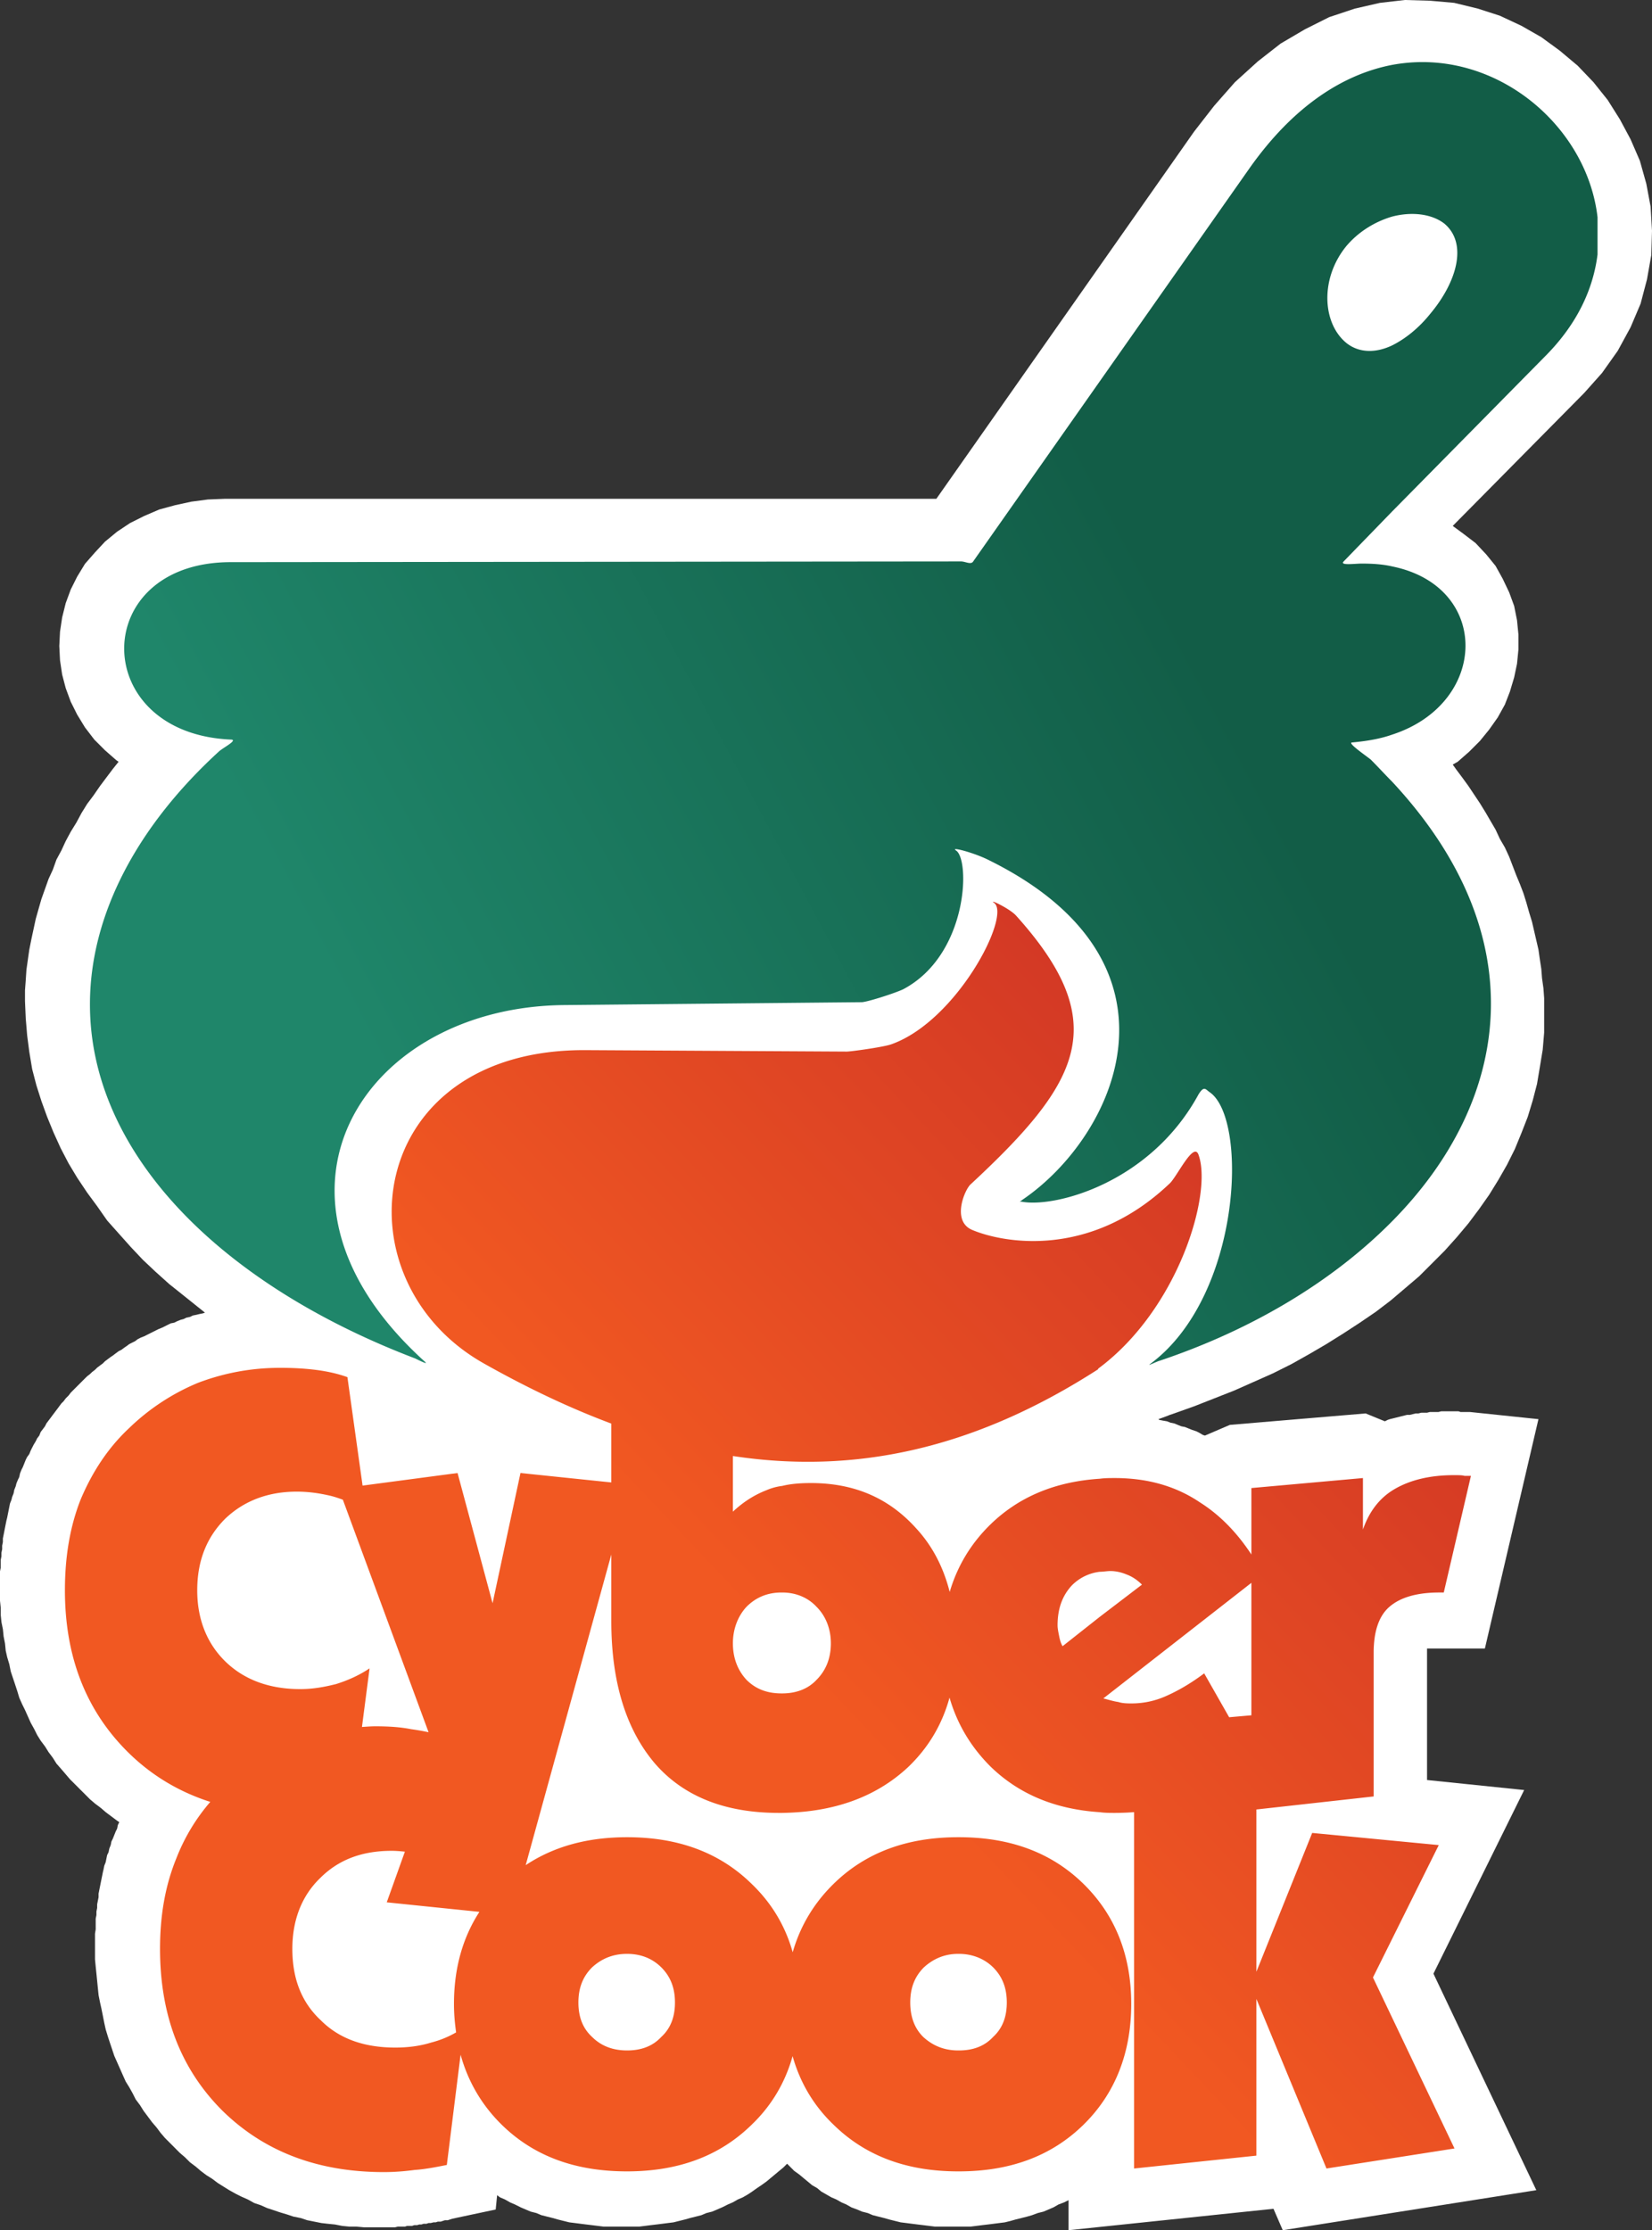 <svg xmlns="http://www.w3.org/2000/svg" width="74.111" height="100" viewBox="0 0 74.111 100"><rect x="0" y="0" width="74.111" height="100" fill="#333333" stroke="none"/><defs><linearGradient x2="1" gradientUnits="userSpaceOnUse" gradientTransform="scale(194.972) rotate(42.306 -.248 1.113)" id="a"><stop offset="0" stop-color="#f15822"/><stop offset=".592" stop-color="#c62b26"/><stop offset=".697" stop-color="#c62b26"/><stop offset="1" stop-color="#c62b26"/></linearGradient><linearGradient x2="1" gradientUnits="userSpaceOnUse" gradientTransform="rotate(-151.636 118.943 82.075) scale(150.056)" id="b"><stop offset="0" stop-color="#125d47"/><stop offset=".007" stop-color="#125d47"/><stop offset=".727" stop-color="#1f866a"/><stop offset="1" stop-color="#1f866a"/></linearGradient></defs><path d="M9.196 58.859l-.32-.256-.641-.514-.641-.511-.608-.546-.578-.544-.544-.577-.544-.609-.513-.576-.449-.642-.448-.608-.45-.673-.384-.64-.352-.674-.32-.704-.289-.705-.256-.705-.225-.705-.192-.737-.128-.77-.096-.736-.064-.769-.033-.77v-.48l.033-.448.032-.48.064-.45.064-.448.096-.48.097-.45.096-.447.127-.449.129-.449.16-.448.16-.45.192-.415.16-.449.225-.416.192-.417.225-.417.256-.416.224-.417.257-.416.288-.384.288-.417.288-.384.29-.385.256-.32-.097-.065-.513-.449-.48-.48-.417-.544-.352-.577-.288-.577-.225-.609-.16-.608-.096-.641-.032-.641.032-.641.096-.64.16-.642.225-.609.288-.576.352-.577.449-.512.448-.481.545-.449.577-.384.64-.32.673-.289.705-.192.737-.16.737-.097.77-.031h31.912l11.567-16.47.897-1.153.93-1.057 1.025-.93 1.025-.801 1.09-.64 1.089-.546 1.153-.383 1.122-.257L63.025 0l1.121.032 1.09.096 1.057.257.994.32.961.449.897.512.833.609.801.673.705.737.64.8.545.865.481.897.417.962.288 1.026.192 1.024.064 1.09-.032 1.089-.193 1.09-.287 1.09-.449 1.056-.577 1.058-.705.993-.8.897-5.896 5.96.48.353.545.416.48.512.417.513.32.577.29.609.223.608.128.64.064.642v.673l-.064.641-.128.609-.192.64-.224.577-.32.577-.385.545-.417.512-.48.48-.513.45-.224.127.16.225.288.385.256.352.256.384.257.385.256.416.224.385.225.385.193.416.224.384.192.416.16.417.16.417.16.384.16.417.13.416.127.449.128.417.096.416.097.417.096.416.064.449.064.417.032.415.063.45.033.448V46.3l-.065.768-.127.769-.129.769-.192.737-.224.737-.288.737-.289.704-.352.705-.385.673-.416.674-.45.64-.48.64-.512.61-.545.608-.576.577-.577.577-.64.545-.642.545-.673.512-.705.48-.737.481-.768.48-.77.45-.8.449-.833.416-.865.384-.866.384-.897.353-.897.352-.897.32-.097.033-.096.032-.16.064-.352.128.032.032.16.032.192.033.16.063.161.032.16.065.16.064.16.031.16.064.16.065.193.064.128.064.16.096.097.032 1.12-.48 6.09-.513.864.353.128-.065.095-.032.13-.032.128-.032.128-.032.128-.032.128-.032.128-.032h.128l.128-.032.129-.032h.128l.128-.033h.257l.127-.032h.385l.128-.032h.768l.097.032H65.941l3.076.321-2.403 10.285H64.019v5.896l4.357.449-4.07 8.234 4.615 9.708L57.546 100l-.416-.961-9.196.961v-1.346l-.192.096-.257.097-.224.128-.224.096-.224.095-.258.065-.255.095-.225.065-.256.064-.256.064-.224.064-.257.064-.256.032-.257.033-.256.032-.256.03-.257.033-.256.032H41.942l-.256-.032-.257-.032-.256-.031-.256-.032-.257-.033-.256-.032-.256-.064-.257-.064-.224-.064-.256-.064-.257-.065-.224-.095-.256-.065-.224-.095-.257-.096-.224-.128-.224-.097-.225-.128-.224-.096-.224-.129-.224-.127-.192-.16-.225-.129-.192-.16-.193-.16-.192-.16-.224-.16-.16-.161-.16-.16-.16.16-.193.16-.192.16-.192.16-.192.16-.225.161-.192.129-.225.16-.192.127-.224.129-.224.096-.224.128-.224.097-.257.128-.224.096-.224.095-.257.065-.224.095-.256.065-.257.064-.224.064-.257.064-.256.064-.256.032-.257.033-.256.032-.256.03-.257.033-.256.032h-1.602l-.256-.032-.257-.032-.256-.031-.256-.032-.256-.033-.257-.032-.256-.064-.256-.064-.225-.064-.256-.064-.257-.065-.224-.095-.256-.065-.225-.095-.224-.096-.256-.128-.225-.097-.224-.128-.224-.096-.128-.097-.064.642-1.955.416-.096.032-.096.032h-.128l-.096.032-.096.032h-.128l-.097.032h-.096l-.128.032h-.096l-.096.033H19l-.096.032h-.097l-.096.03h-.128l-.096.033h-.224l-.096.032h-.321l-.128.032h-1.377l-.353-.032h-.32l-.321-.032-.32-.063-.32-.032-.289-.033-.32-.064-.32-.064-.29-.096-.32-.064-.288-.096-.32-.096-.29-.097-.287-.095-.289-.129-.288-.096-.288-.16-.29-.128-.255-.128-.288-.16-.257-.16-.256-.16-.256-.193-.257-.16-.256-.193-.224-.192-.257-.193-.224-.224-.225-.192-.224-.224-.224-.225-.224-.224-.192-.224-.193-.257-.192-.223-.192-.257-.192-.257-.16-.256-.193-.257-.128-.255-.16-.288-.16-.257-.129-.288-.128-.289-.128-.288-.128-.288-.096-.289-.097-.288-.095-.289-.097-.32-.064-.288-.063-.32-.065-.321-.064-.288-.064-.321-.032-.32-.032-.32-.032-.321-.033-.32-.031-.321v-1.154l.031-.191v-.481l.033-.16v-.16l.032-.16v-.16l.032-.161.032-.16v-.16l.032-.161.032-.16.032-.16.032-.16.033-.16.032-.16.031-.13.032-.16.064-.16.032-.16.033-.16.064-.127.032-.161.064-.16.032-.16.064-.129.064-.16.064-.16.064-.128.032-.16.064-.13-.096-.063L5 81.448l-.257-.192-.224-.193-.256-.192-.225-.192-.224-.225-.225-.224-.223-.224-.225-.224-.192-.225-.192-.224-.225-.256-.16-.256-.192-.256-.16-.257-.193-.256-.16-.257-.127-.256-.16-.289-.129-.287-.129-.289-.127-.256-.129-.289-.096-.32-.096-.29-.096-.287-.096-.288-.064-.321-.096-.32-.065-.288-.032-.321-.063-.32-.032-.321-.065-.32-.032-.32v-.321L0 71.772V70.457l.032-.16v-.353l.032-.16v-.16l.033-.16v-.16l.032-.161v-.16l.032-.16.032-.16.031-.16.032-.16.032-.16.033-.13.032-.16.032-.16.032-.16.032-.16.064-.16.032-.129.064-.16.032-.16.064-.16.032-.128.065-.16.063-.128.033-.16.063-.161.065-.128.064-.16.064-.16.064-.128.096-.13.064-.16.064-.128.065-.127.096-.16.063-.129.097-.128.063-.16.097-.128.096-.128.064-.129.096-.128.097-.128.095-.128.097-.129.096-.127.096-.129.096-.128.096-.096.096-.128.128-.128.097-.128.096-.097.128-.128.096-.096.128-.128.096-.096.096-.096.097-.096.127-.097.097-.095.128-.097.096-.096.128-.096.129-.096.095-.096.129-.097.128-.095.096-.064.128-.097.129-.096.127-.064.129-.096.095-.064.13-.097.127-.064.128-.063.128-.096.129-.065.16-.063.128-.065.128-.064.128-.064.129-.064.127-.064.161-.065.128-.063.128-.064.129-.064.16-.032.127-.064.16-.064.129-.033.128-.064.16-.032.129-.064.16-.032.128-.032.16-.032.096-.032z" fill="#fff" fill-rule="evenodd"/><path d="M166.199 169.168c2.1-1.429-4.368-13.943-12.094-16.63-1.008-.335-4.703-.841-5.208-.841l-30.487.169c-26.205.252-29.564-26.959-12.095-36.786 5.042-2.839 10.013-5.206 14.95-7.049v-6.908l-10.667 1.106-3.277-15.286-4.113 15.286-11.154-1.478-1.78 12.732c-1.177.419-2.352.672-3.613.84-1.344.17-2.686.252-4.282.252-3.36 0-6.553-.586-9.66-1.764a25.818 25.818 0 0 1-8.061-5.292c-2.52-2.349-4.368-5.207-5.713-8.397-1.259-3.191-1.847-6.722-1.847-10.666 0-7.729 2.436-14.027 7.307-18.9 2.78-2.778 6.04-4.736 9.764-5.93a22.663 22.663 0 0 1-3.968-6.581c-1.346-3.278-1.933-6.803-1.933-10.669 0-7.809 2.435-14.108 7.308-18.979 4.871-4.787 11.171-7.225 18.981-7.225 1.175 0 2.351.084 3.611.252 1.26.085 2.52.338 3.78.587l1.617 12.939c.883-3.187 2.511-5.948 4.849-8.236 3.781-3.695 8.651-5.458 14.699-5.458 5.962 0 10.835 1.763 14.613 5.458 2.351 2.246 3.954 4.952 4.829 8.068.878-3.116 2.479-5.822 4.831-8.068 3.778-3.695 8.651-5.458 14.612-5.458h.086c5.962 0 10.833 1.763 14.613 5.458 3.695 3.611 5.626 8.401 5.626 14.194 0 5.796-1.931 10.498-5.626 14.113-3.78 3.695-8.651 5.459-14.613 5.459h-.086c-5.961 0-10.834-1.764-14.612-5.459-2.308-2.257-3.928-4.937-4.819-8.044-.875 3.107-2.48 5.787-4.841 8.044-3.778 3.695-8.651 5.459-14.613 5.459-4.627 0-8.589-1.075-11.902-3.279l10.054 36.461v-7.817c0-7.225 1.763-12.768 5.124-16.714 3.359-3.866 8.23-5.796 14.529-5.796h.421c6.047.083 11.002 1.848 14.78 5.373 2.383 2.279 3.997 4.993 4.866 8.159.896-3.104 2.505-5.784 4.794-8.074 3.357-3.274 7.644-5.037 12.849-5.375.589-.083 1.177-.083 1.764-.083.768 0 1.524.031 2.268.088V20.594l14.362 1.51v18.395l8.231-19.905 15.035 2.351-9.576 20.071 7.728 15.539-14.865 1.428-6.553-16.294v19.045l13.773 1.531v16.884c0 2.436.588 4.283 1.848 5.373 1.261 1.093 3.193 1.681 5.881 1.681h.504l3.188 13.689h-.752c-.253.085-.672.085-1.26.085-2.855 0-5.126-.588-6.888-1.598-1.763-1.005-3.023-2.6-3.781-4.785v6.045l-13.101-1.175v-7.799c-1.706 2.602-3.746 4.674-6.048 6.121-2.854 1.93-6.215 2.853-9.994 2.853-.587 0-1.175 0-1.764-.081-5.205-.337-9.492-2.102-12.849-5.377-2.275-2.222-3.876-4.863-4.774-7.913-.74 2.92-2.042 5.423-3.962 7.493-3.191 3.528-7.221 5.29-12.346 5.29-1.175 0-2.352-.084-3.358-.335a6.668 6.668 0 0 1-1.848-.502c-1.512-.588-2.772-1.428-3.947-2.52v6.531c14.107-2.149 28.165.689 42.92 10.2-.048-.008-.063.008-.004.068 9.408 6.968 13.439 20.574 11.759 25.11-.588 1.594-2.603-2.771-3.443-3.445-9.407-8.902-19.652-6.884-23.179-5.374-2.436 1.09-.757 4.871-.086 5.374 12.935 12.013 16.63 18.899 5.29 31.498-.63.699-2.486 1.633-2.696 1.633-.042 0-.02-.037.094-.121M75.995 80.054c-2.184 2.101-3.359 4.956-3.359 8.402 0 3.442 1.092 6.215 3.275 8.398 2.185 2.1 5.04 3.19 8.398 3.19 1.346 0 2.606-.167 4.032-.502.465-.116.931-.274 1.397-.446l10.066-27.293a26.93 26.93 0 0 1-2.056.358c-1.26.253-2.687.338-4.198.338-.527 0-1.046-.046-1.568-.079l.895 6.881c-1.26-.842-2.603-1.429-3.948-1.848-1.345-.336-2.686-.588-4.199-.588-3.611 0-6.551 1.092-8.735 3.189m97.847 3.109c-.084.422-.17.839-.17 1.178 0 2.014.59 3.527 1.683 4.702a5.529 5.529 0 0 0 3.273 1.595c.42 0 .842.085 1.259.085.674 0 1.346-.17 1.934-.42.672-.253 1.26-.672 1.762-1.175l-4.955-3.78-4.366-3.446c-.252.423-.335.84-.42 1.261m6.968-7.811c-.588.085-1.09.252-1.762.42l17.386 13.567V73.791l-2.611-.228-2.932 5.15c-1.679-1.26-3.192-2.101-4.535-2.689a9.843 9.843 0 0 0-3.948-.84c-.503 0-1.09 0-1.598.168m-43.672 2.605c-1.007 1.09-1.594 2.52-1.594 4.283 0 1.68.587 3.192 1.594 4.282 1.091 1.093 2.436 1.681 4.117 1.681h.084c1.595 0 3.022-.588 4.031-1.681 1.092-1.09 1.679-2.602 1.679-4.282 0-1.763-.587-3.193-1.679-4.283-1.009-1.092-2.436-1.597-4.031-1.597h-.084c-1.681 0-3.026.505-4.117 1.597M87.166 37.975c-2.267 2.103-3.359 4.876-3.359 8.401 0 3.361 1.092 6.216 3.274 8.316 2.184 2.183 4.956 3.191 8.4 3.191.5 0 1.021-.047 1.543-.099l-2.131-5.948 10.882-1.118c-1.971-3.042-2.987-6.638-2.987-10.81 0-1.157.099-2.263.252-3.339a11.613 11.613 0 0 0-2.94-1.194c-1.344-.419-2.771-.587-4.2-.587-3.61 0-6.55 1.006-8.734 3.187m70.718-1.928c-1.009 1.006-1.512 2.351-1.512 4.031 0 1.681.503 3.023 1.594 4.116 1.095 1.008 2.437 1.595 4.032 1.595h.086c1.594 0 3.023-.587 4.03-1.595 1.092-1.093 1.597-2.435 1.597-4.116 0-1.68-.505-3.025-1.597-4.031-1.007-1.091-2.351-1.597-4.03-1.597h-.086c-1.677 0-3.022.588-4.114 1.597m-38.886 0c-1.093 1.006-1.597 2.351-1.597 4.031 0 1.681.504 3.023 1.597 4.116 1.092 1.008 2.435 1.595 4.115 1.595 1.679 0 3.023-.587 4.032-1.595 1.091-1.093 1.595-2.435 1.595-4.116 0-1.68-.504-3.025-1.595-4.031-1.009-1.091-2.353-1.597-4.032-1.597-1.765 0-3.109.588-4.115 1.597" fill="url(#a)" transform="matrix(.382 0 0 -.382 -18.899 105.1)"/><path d="M212.978 267.517c-5.708-1.091-11.589-4.786-16.795-12.178l-32.42-46.11c-.252-.42-.923 0-1.426 0l-85.754-.083c-16.714 0-16.714-20.158.084-20.83.672-.084-.923-.923-1.429-1.344-9.574-8.734-15.201-19.149-15.201-29.731 0-17.468 15.287-32.84 38.216-41.573.336-.17 1.51-.758 1.175-.423-21.669 19.488-7.307 41.744 16.377 41.912l34.856.337c.588 0 3.779 1.006 4.872 1.512 7.641 4.031 7.895 15.2 6.216 16.292-.757.503 2.097-.252 3.777-1.092 24.442-12.011 15.035-32.421 4.033-39.895-.282-.222-.375-.222-.283-.222.047 0 .142 0 .283-.03 3.948-.672 15.035 2.268 20.66 12.6.672 1.091.84.588 1.344.252 4.536-3.193 3.696-24.022-7.055-31.915-.337-.253.84.335 1.176.419 11.003 3.696 20.41 9.407 27.294 16.379v51.567c-.837.84-1.678 1.764-2.518 2.603-.504.421-2.855 2.017-2.185 2.017 1.765.168 3.278.42 4.703.925v19.736c-1.09.252-2.266.336-3.61.336-.755 0-2.602-.253-2.098.251l5.708 5.88 18.142 18.392c3.613 3.696 5.46 7.728 5.966 11.759v4.368c-1.132 9.821-10.149 18.215-20.568 18.215a19.66 19.66 0 0 1-3.54-.326m-5.458-32.586c-2.77 2.35-3.023 7.558.085 11.337 1.428 1.68 3.36 2.856 5.373 3.444 2.271.588 4.621.337 6.133-.84 2.771-2.352 1.428-6.887-1.68-10.584-1.342-1.679-2.94-2.939-4.453-3.693-.89-.426-1.799-.656-2.668-.656-1.014 0-1.975.313-2.79.992m5.458-46.025c11.339 3.695 11.594 17.384 0 19.736v-19.736zm0-57.112c13.859 14.024 16.967 33.342 0 51.567v-51.567z" fill="url(#b)" transform="matrix(.382 0 0 -.382 -18.899 105.1)"/></svg>